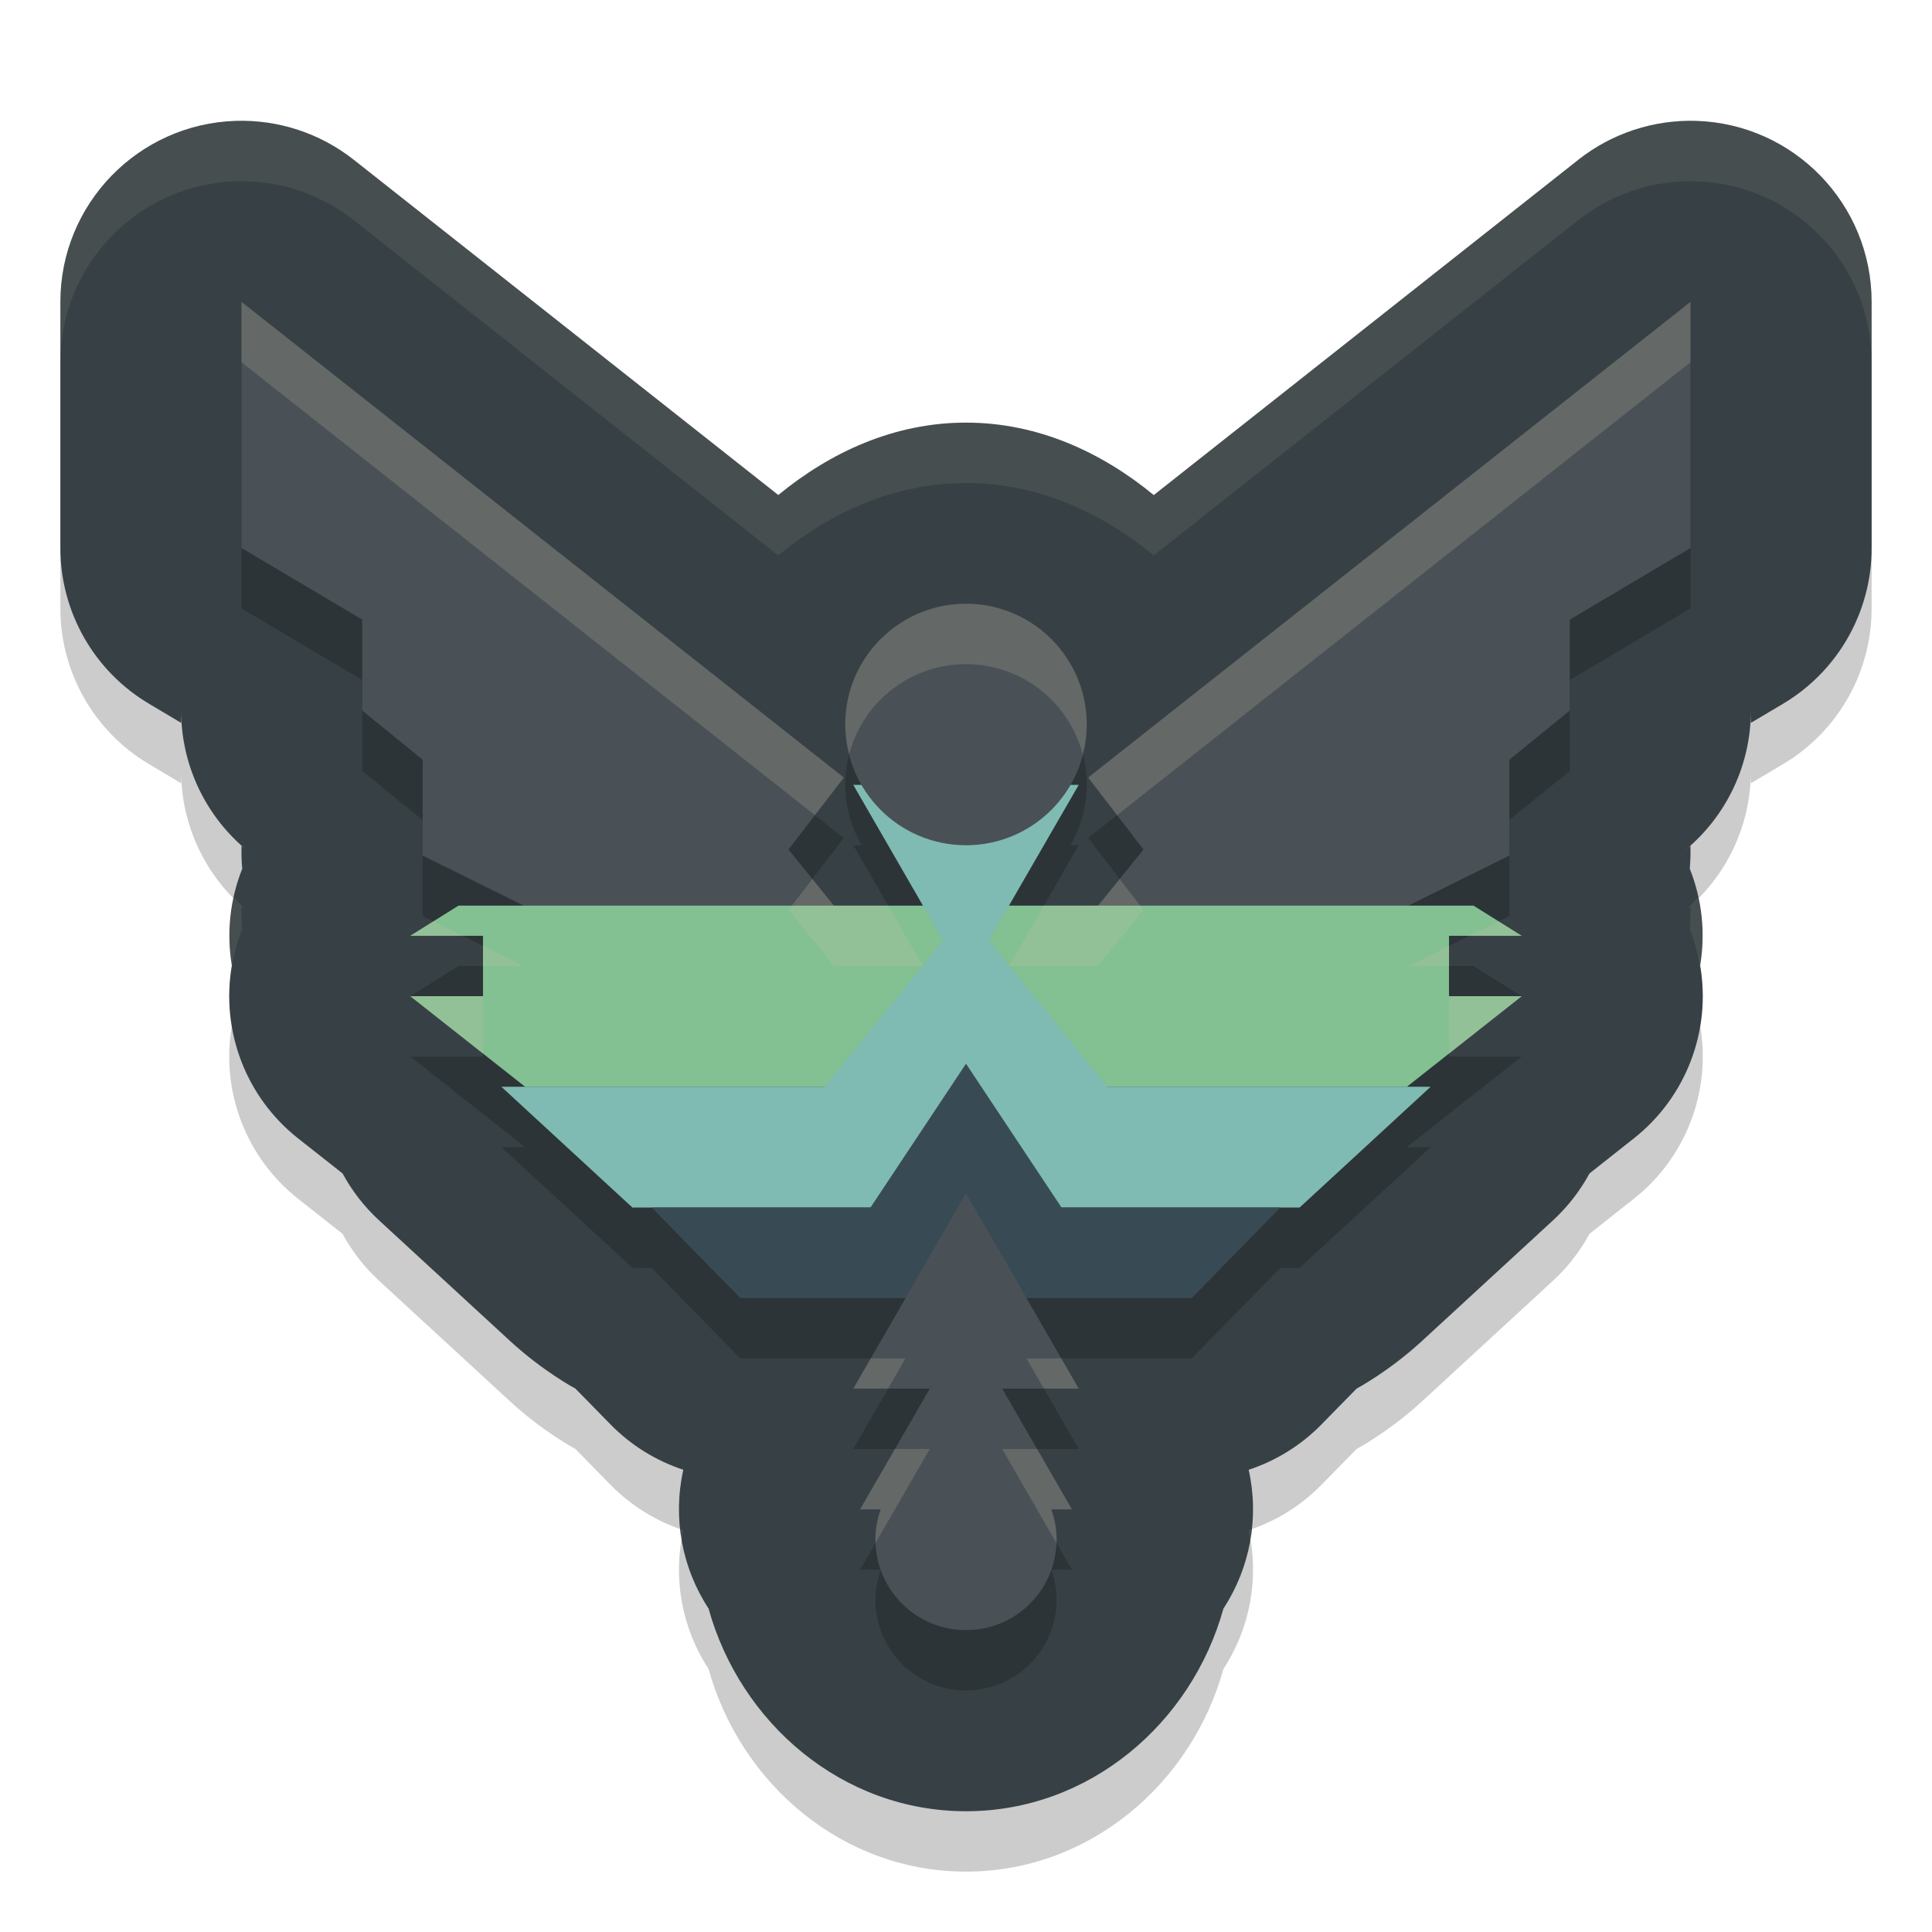 <svg xmlns="http://www.w3.org/2000/svg" width="32" height="32" version="1.1">
 <path style="opacity:0.2" d="M 3.904,3.002 C 2.286,3.054 1,4.381 1,6 v 4.078 c 3.647e-4,1.059 0.559,2.04 1.471,2.58 L 3,12.973 v -0.203 c -8.75e-5,0.903 0.407,1.758 1.107,2.328 L 4,15.01 v 0.162 c 0.001,0.072 0.005,0.145 0.012,0.217 -0.202,0.508 -0.262,1.062 -0.172,1.602 v 0.002 c -0.186,1.083 0.235,2.182 1.098,2.863 l 0.736,0.58 c 0.156,0.288 0.358,0.549 0.598,0.771 l 2.172,2 C 8.997,23.717 9.531,24 9.531,24 l 0.588,0.6 c 0.335,0.34 0.746,0.595 1.199,0.744 -0.177,0.791 -0.026,1.621 0.418,2.299 C 12.263,29.542 13.953,31 16,31 c 2.047,0 3.737,-1.458 4.264,-3.357 0.444,-0.678 0.595,-1.508 0.418,-2.299 0.453,-0.149 0.864,-0.404 1.199,-0.744 L 22.469,24 c 0,0 0.534,-0.283 1.088,-0.793 l 2.172,-2 c 0.24,-0.223 0.442,-0.483 0.598,-0.771 L 27.062,19.855 c 0.863,-0.681 1.284,-1.78 1.098,-2.863 v -0.002 c 0.09,-0.54 0.03,-1.093 -0.172,-1.602 0.006,-0.072 0.01,-0.144 0.012,-0.217 V 15.01 l -0.107,0.088 C 28.593,14.528 29,13.673 29,12.77 v 0.203 l 0.529,-0.314 C 30.441,12.118 31,11.137 31,10.078 V 6 c -3.87e-4,-1.619 -1.286,-2.946 -2.904,-2.998 -0.707,-0.022 -1.4,0.206 -1.955,0.645 l -7.031,5.553 C 18.244,8.488 17.186,8 16,8 14.814,8 13.756,8.488 12.891,9.199 L 5.859,3.646 C 5.304,3.208 4.612,2.98 3.904,3.002 Z"/>
 <path style="fill:#374145" d="M 3.904,2.002 C 2.286,2.054 1,3.381 1,5 v 4.078 c 3.647e-4,1.059 0.559,2.04 1.471,2.58 L 3,11.973 v -0.203 c -8.75e-5,0.903 0.407,1.758 1.107,2.328 L 4,14.01 v 0.162 c 0.001,0.072 0.005,0.145 0.012,0.217 -0.202,0.508 -0.262,1.062 -0.172,1.602 v 0.002 c -0.186,1.083 0.235,2.182 1.098,2.863 l 0.736,0.58 c 0.156,0.288 0.358,0.549 0.598,0.771 l 2.172,2 C 8.997,22.717 9.531,23 9.531,23 l 0.588,0.6 c 0.335,0.34 0.746,0.595 1.199,0.744 -0.177,0.791 -0.026,1.621 0.418,2.299 C 12.263,28.542 13.953,30 16,30 c 2.047,0 3.737,-1.458 4.264,-3.357 0.444,-0.678 0.595,-1.508 0.418,-2.299 0.453,-0.149 0.864,-0.404 1.199,-0.744 L 22.469,23 c 0,0 0.534,-0.283 1.088,-0.793 l 2.172,-2 c 0.24,-0.223 0.442,-0.483 0.598,-0.771 L 27.062,18.855 c 0.863,-0.681 1.284,-1.78 1.098,-2.863 v -0.002 c 0.09,-0.54 0.03,-1.093 -0.172,-1.602 0.006,-0.072 0.01,-0.144 0.012,-0.217 v -0.162 l -0.107,0.088 C 28.593,13.528 29,12.673 29,11.77 v 0.203 l 0.529,-0.314 C 30.441,11.118 31,10.137 31,9.078 V 5 c -3.87e-4,-1.619 -1.286,-2.946 -2.904,-2.998 -0.707,-0.022 -1.4,0.206 -1.955,0.645 l -7.031,5.553 C 18.244,7.488 17.186,7 16,7 14.814,7 13.756,7.488 12.891,8.199 L 5.859,2.646 C 5.304,2.208 4.612,1.98 3.904,2.002 Z"/>
 <path style="opacity:0.2" d="m 4,6 v 4.078 l 2,1.186 v 1.506 l 1,0.812 v 1.59 L 8.674,16 H 7.594 L 6.795,16.5 H 8 v 1 H 6.795 L 8.697,19 H 8.303 l 2.172,2 h 0.318 l 1.469,1.5 h 2.736 L 14.133,24 h 1.268 L 15.123,24.48 14.246,26 h 0.342 A 1.5,1.5 0 0 0 14.5,26.5 1.5,1.5 0 0 0 16,28 1.5,1.5 0 0 0 17.5,26.5 1.5,1.5 0 0 0 17.412,26 h 0.342 L 16.877,24.48 16.6,24 h 1.268 l -0.865,-1.5 h 2.736 l 1.469,-1.5 h 0.318 l 2.172,-2 h -0.395 l 1.902,-1.5 H 24 v -1 h 1.205 L 24.406,16 H 23.326 L 25,15.172 v -1.59 l 1,-0.812 v -1.506 l 2,-1.186 V 6 l -9.977,7.879 0.916,1.191 L 18.188,16 H 16.713 L 16.934,15.617 17.867,14 H 17.73 A 2,2 0 0 0 18,13 a 2,2 0 0 0 -2,-2 2,2 0 0 0 -2,2 2,2 0 0 0 0.271,1 H 14.133 L 15.066,15.617 15.287,16 H 13.812 l -0.752,-0.93 0.916,-1.191 z"/>
 <path style="fill:#495156" d="M 18.024,12.878 18.94,14.071 17.582,15.75 h 4.228 l 3.19,-1.579 v -1.588 l 1,-0.814 v -1.506 l 2,-1.186 V 5 Z"/>
 <path style="fill:#495156" d="M 13.976,12.878 13.06,14.071 14.418,15.75 H 10.19 L 7,14.171 V 12.583 L 6,11.769 V 10.263 L 4,9.077 V 5 Z"/>
 <path style="fill:#83c092" d="M 7.594,15 6.795,15.5 H 8 v 1 H 6.795 L 8.697,18 H 16 23.303 l 1.902,-1.5 H 24 v -1 h 1.205 L 24.406,15 H 16 Z"/>
 <path style="fill:#7fbbb3" d="M 16,15.109 13.661,18 H 8.304 l 2.17,2 h 5.526 5.526 l 2.17,-2 h -5.357 z"/>
 <path style="fill:#384b55" d="M 16,17.618 14.418,20 h -3.624 l 1.468,1.5 h 3.738 3.738 L 21.206,20 h -3.624 z"/>
 <path style="fill:#495156" d="M 16,19.766 16.934,21.383 17.867,23 H 16 14.133 l 0.934,-1.617 z"/>
 <path style="fill:#495156" d="M 16,21.961 16.877,23.481 17.754,25 16,25 h -1.754 l 0.877,-1.519 z"/>
 <circle style="fill:#495156" cx="16" cy="25.5" r="1.5"/>
 <path style="fill:#7fbbb3" d="M 16,16.234 15.066,14.617 14.133,13 H 16 17.867 l -0.934,1.617 z"/>
 <circle style="fill:#495156" cx="16" cy="12" r="2"/>
 <path style="opacity:0.1;fill:#d3c6aa" d="M 3.904,2.002 C 2.286,2.054 1,3.381 1,5 V 6 C 1,4.381 2.286,3.054 3.904,3.002 4.612,2.98 5.304,3.208 5.859,3.646 l 7.031,5.553 C 13.756,8.488 14.814,8 16,8 c 1.186,0 2.244,0.488 3.109,1.199 l 7.031,-5.553 C 26.696,3.208 27.388,2.98 28.096,3.002 29.714,3.054 31,4.381 31,6 V 5 c -3.87e-4,-1.619 -1.286,-2.946 -2.904,-2.998 -0.707,-0.022 -1.4,0.206 -1.955,0.645 l -7.031,5.553 C 18.244,7.488 17.186,7 16,7 14.814,7 13.756,7.488 12.891,8.199 L 5.859,2.646 C 5.304,2.208 4.612,1.98 3.904,2.002 Z m -0.031,12.857 c -0.081,0.371 -0.096,0.754 -0.033,1.131 v 0.002 c -0.007,0.041 -0.006,0.082 -0.012,0.123 0.032,-0.248 0.09,-0.492 0.184,-0.727 C 4.005,15.317 4.001,15.244 4,15.172 v -0.162 l 0.107,0.088 c -0.088,-0.071 -0.156,-0.159 -0.234,-0.238 z m 24.254,0 c -0.078,0.08 -0.147,0.167 -0.234,0.238 L 28,15.01 v 0.162 c -0.001,0.072 -0.005,0.145 -0.012,0.217 0.093,0.234 0.152,0.479 0.184,0.727 -0.005,-0.041 -0.005,-0.082 -0.012,-0.123 v -0.002 c 0.063,-0.377 0.048,-0.76 -0.033,-1.131 z M 3.814,16.254 c -0.008,0.094 -0.013,0.186 -0.012,0.279 -0.001,-0.093 0.004,-0.186 0.012,-0.279 z m 24.371,0 c 0.008,0.093 0.013,0.186 0.012,0.279 0.001,-0.093 -0.004,-0.186 -0.012,-0.279 z m -24.379,0.381 c 0.005,0.108 0.013,0.214 0.029,0.32 -0.016,-0.106 -0.024,-0.213 -0.029,-0.32 z m 24.387,0 c -0.005,0.107 -0.013,0.214 -0.029,0.32 0.016,-0.106 0.024,-0.213 0.029,-0.32 z m -16.916,8.689 c 0.008,0.07 0.005,0.141 0.018,0.211 0.01,-0.064 0.009,-0.128 0.023,-0.191 -0.014,-0.005 -0.027,-0.015 -0.041,-0.02 z m 9.445,0 c -0.014,0.005 -0.027,0.015 -0.041,0.02 0.014,0.063 0.013,0.128 0.023,0.191 0.013,-0.069 0.01,-0.141 0.018,-0.211 z"/>
 <path style="opacity:0.2;fill:#d3c6aa" d="m 4,5 v 1 l 9.498,7.502 0.479,-0.623 z m 24,0 -9.977,7.879 0.479,0.623 L 28,6 Z m -12,5 a 2,2 0 0 0 -2,2 2,2 0 0 0 0.066,0.492 A 2,2 0 0 1 16,11 2,2 0 0 1 17.934,12.498 2,2 0 0 0 18,12 2,2 0 0 0 16,10 Z M 13.455,14.559 13.061,15.07 13.812,16 h 1.475 L 15.066,15.617 14.711,15 H 13.812 Z m 5.09,0 L 18.188,15 H 17.289 L 16.934,15.617 16.713,16 H 18.188 l 0.752,-0.93 z M 7.178,15.26 6.795,15.5 h 0.869 z m 17.645,0 L 24.336,15.5 h 0.869 z M 8,15.666 V 16 h 0.674 z m 16,0 L 23.326,16 H 24 Z M 6.795,16.5 8,17.451 V 16.5 Z M 24,16.5 v 0.951 L 25.205,16.5 Z m -9.578,6 -0.289,0.5 h 0.576 l 0.289,-0.5 z m 2.58,0 0.289,0.5 h 0.576 l -0.289,-0.5 z m -2.18,1.5 -0.576,1 h 0.342 A 1.5,1.5 0 0 0 14.5,25.5 a 1.5,1.5 0 0 0 0.002,0.055 L 15.123,24.48 15.4,24 Z m 1.777,0 0.277,0.48 0.621,1.076 A 1.5,1.5 0 0 0 17.5,25.5 1.5,1.5 0 0 0 17.412,25 h 0.342 l -0.576,-1 z"/>
</svg>
